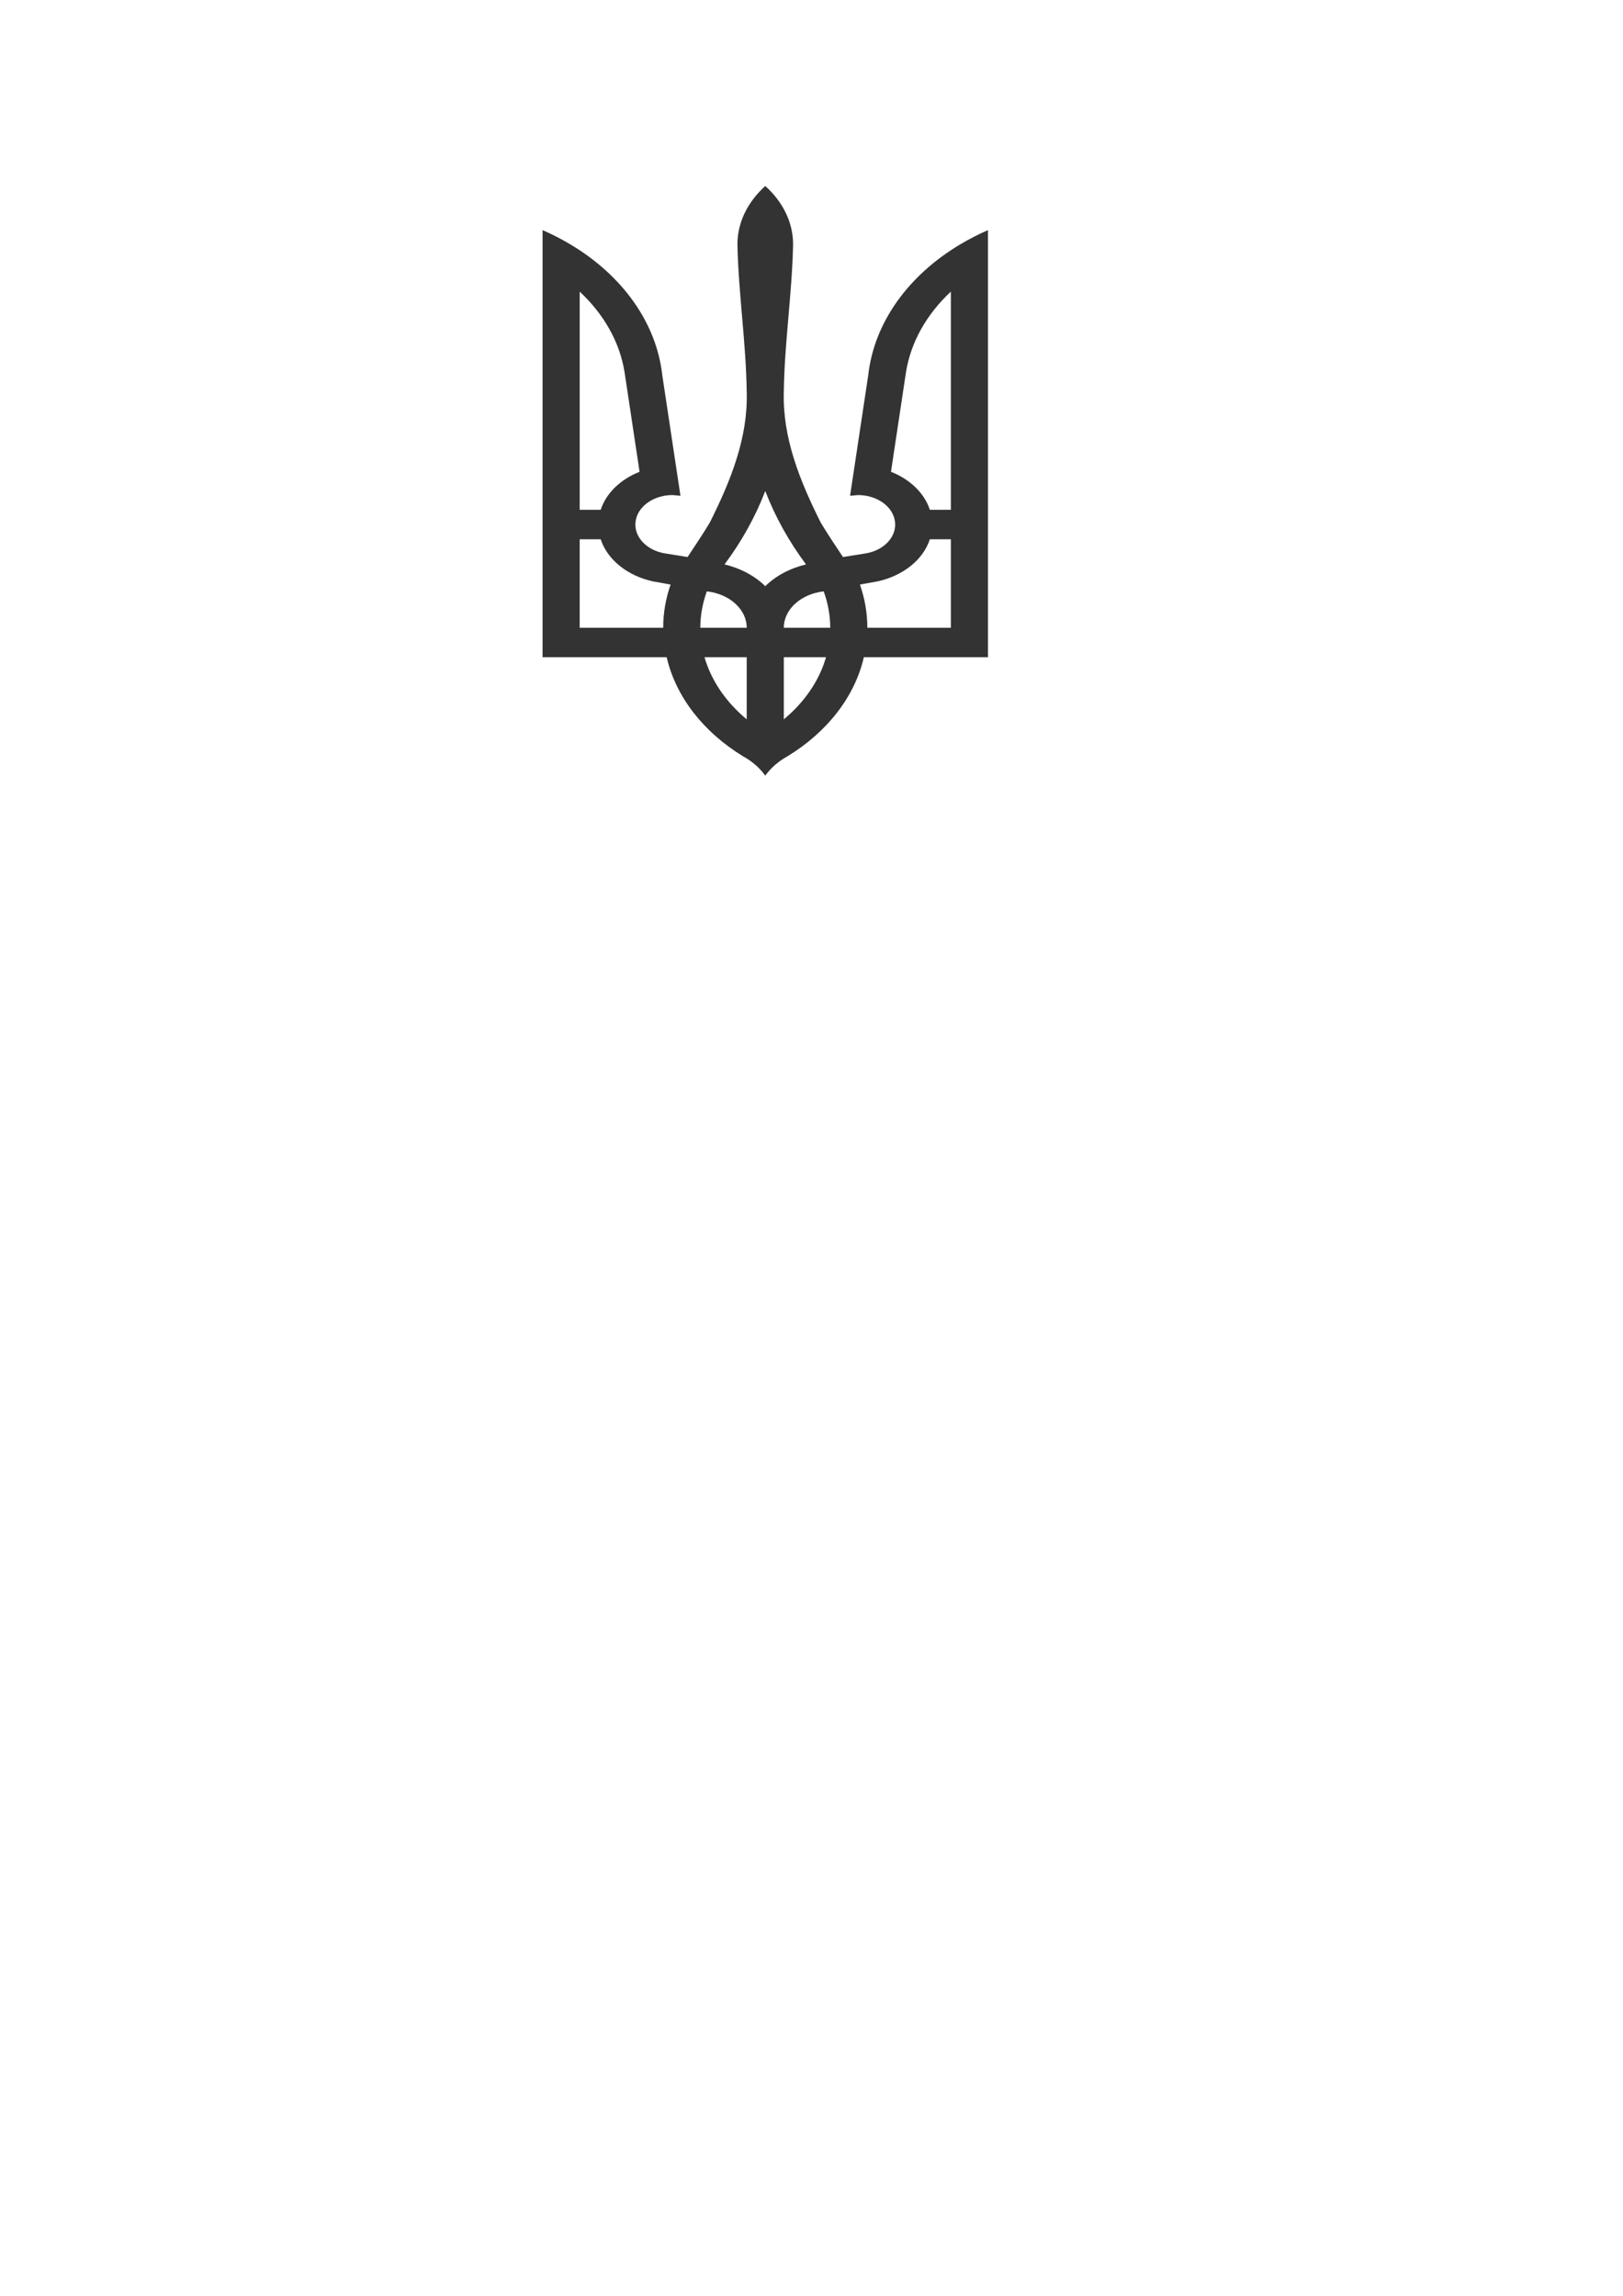 <?xml version="1.0" encoding="utf-8"?>
<!-- Generator: Adobe Illustrator 17.0.0, SVG Export Plug-In . SVG Version: 6.00 Build 0)  -->
<!DOCTYPE svg PUBLIC "-//W3C//DTD SVG 1.1//EN" "http://www.w3.org/Graphics/SVG/1.1/DTD/svg11.dtd">
<svg version="1.1" id="Layer_1" xmlns="http://www.w3.org/2000/svg" xmlns:xlink="http://www.w3.org/1999/xlink" x="0px" y="0px"
	 width="595.28px" height="841.89px" viewBox="0 0 595.28 841.89" enable-background="new 0 0 595.28 841.89" xml:space="preserve">
<path fill="#333333" d="M280.683,68.21c-6.343,5.72-10.211,13.206-10.211,21.421c0.376,18.039,3.162,36.032,3.407,54.068
	c0.503,16.801-5.843,32.582-13.563,47.978c-2.572,4.257-5.351,8.419-8.134,12.586l-8.189-1.31
	c-7.373-1.17-12.161-6.858-10.691-12.707c1.287-5.126,6.962-8.679,13.294-8.71l2.98,0.263l-6.649-44.102
	c-2.169-19.635-14.923-36.859-33.714-48.07c-3.23-1.927-6.652-3.686-10.213-5.244v156.633h45.522
	c3.405,14.672,13.576,27.46,27.866,36.238c3.403,1.858,6.247,4.321,8.294,7.181c2.048-2.86,4.892-5.323,8.295-7.181
	c14.295-8.774,24.463-21.566,27.866-36.238h45.516V84.39c-3.555,1.554-6.976,3.313-10.206,5.244
	c-18.786,11.207-31.543,28.428-33.721,48.063l-6.645,44.106l2.98-0.26c6.332,0.027,12.007,3.58,13.299,8.71
	c1.472,5.849-3.321,11.535-10.691,12.707l-8.19,1.31c-2.786-4.17-5.563-8.328-8.139-12.586
	c-7.714-15.396-14.063-31.177-13.563-47.983c0.245-18.032,3.03-36.032,3.405-54.064C290.893,81.416,287.027,73.93,280.683,68.21z
	 M212.616,106.946c8.806,8.218,14.721,18.446,16.483,29.692l5.478,36.371c-6.976,2.753-12.259,7.818-14.252,13.938h-7.706v-80.001
	H212.616z M348.751,106.946v80.001h-7.706c-1.989-6.116-7.28-11.185-14.252-13.938l5.479-36.371
	C334.027,125.392,339.945,115.164,348.751,106.946z M280.683,180.065c3.66,9.502,8.693,18.519,14.944,26.908
	c-5.946,1.436-11.126,4.227-14.944,7.982c-3.814-3.755-8.991-6.546-14.94-7.982C271.996,198.589,277.028,189.568,280.683,180.065z
	 M212.616,197.762h7.706c2.433,7.463,9.767,13.363,19.092,15.419l6.544,1.181c-1.753,5.045-2.714,10.358-2.714,15.841h-30.628
	V197.762z M341.045,197.762h7.706V230.2H318.12c0-5.48-0.96-10.793-2.713-15.842l6.544-1.18
	C331.279,211.125,338.615,205.226,341.045,197.762L341.045,197.762z M259.25,216.857c8.259,0.932,14.625,6.53,14.625,13.347h-17.017
	C256.858,225.565,257.723,221.102,259.25,216.857z M302.113,216.857c1.531,4.245,2.396,8.712,2.396,13.347h-17.023
	C287.49,223.387,293.857,217.789,302.113,216.857z M258.4,241.018h15.475v22.766C266.366,257.546,260.911,249.717,258.4,241.018z
	 M287.49,241.018h15.473c-2.505,8.698-7.958,16.527-15.473,22.766V241.018z"/>
</svg>
